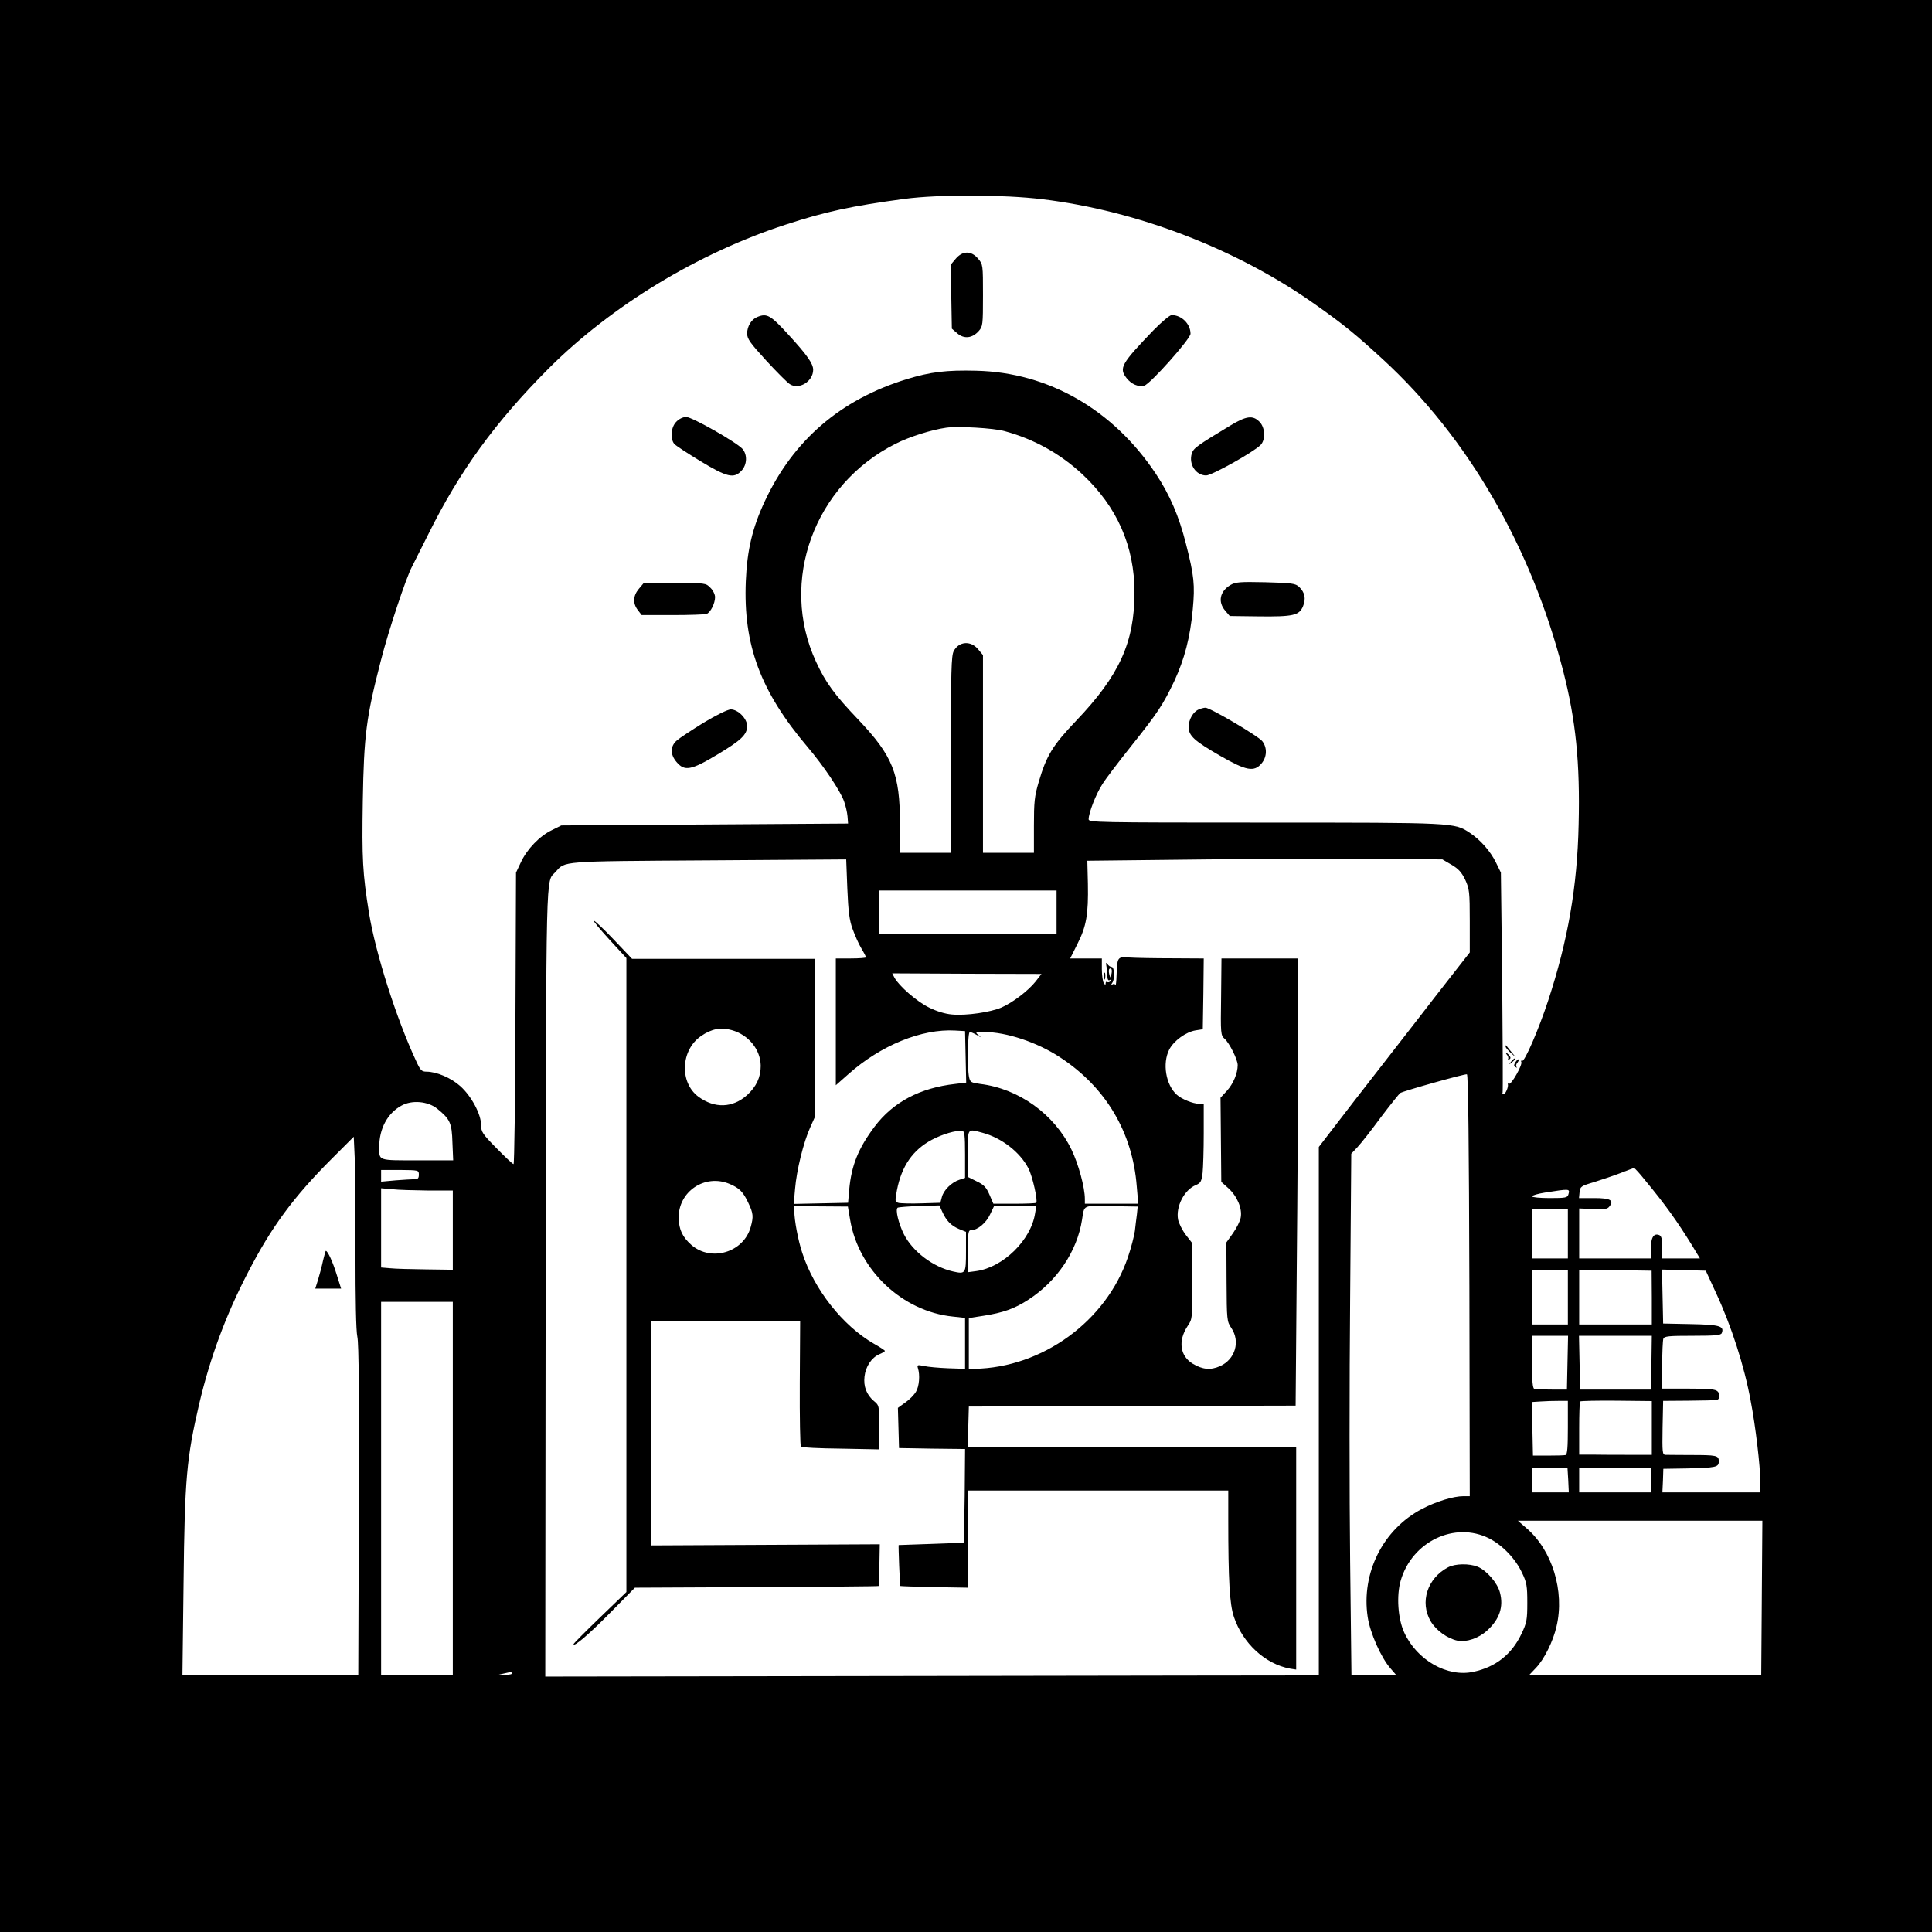 <?xml version="1.0" standalone="no"?>
<!DOCTYPE svg PUBLIC "-//W3C//DTD SVG 20010904//EN"
 "http://www.w3.org/TR/2001/REC-SVG-20010904/DTD/svg10.dtd">
<svg version="1.0" xmlns="http://www.w3.org/2000/svg"
 width="1024pt" height="1024pt" viewBox="0 0 1024 1024"
 preserveAspectRatio="xMidYMid meet">

<g transform="translate(0,1024) scale(0.1,-0.1)"
fill="#000000" stroke="none">
<path d="M0 5120 l0 -5120 5120 0 5120 0 0 5120 0 5120 -5120 0 -5120 0 0
-5120z m5525 4064 c504 -61 1033 -265 1445 -557 149 -105 213 -157 360 -292
451 -415 787 -995 955 -1651 67 -261 90 -486 82 -814 -7 -329 -57 -616 -162
-935 -49 -149 -125 -326 -138 -318 -5 3 -7 1 -4 -5 9 -13 -53 -123 -65 -116
-5 3 -7 2 -6 -3 4 -14 -13 -53 -23 -53 -6 0 -8 3 -5 8 2 4 1 268 -2 587 l-7
580 -27 55 c-29 59 -82 119 -138 156 -82 54 -77 54 -1087 54 -900 0 -933 1
-933 18 0 33 39 134 73 186 17 28 86 118 152 201 141 177 169 219 229 345 54
117 84 230 98 381 12 128 7 178 -36 346 -37 147 -86 261 -160 372 -226 340
-569 537 -951 546 -159 4 -243 -6 -370 -45 -350 -108 -600 -323 -751 -646 -66
-141 -94 -259 -101 -424 -14 -338 77 -584 328 -880 85 -100 174 -233 193 -288
8 -22 16 -57 18 -78 l3 -39 -760 -5 -760 -5 -50 -25 c-65 -31 -132 -101 -164
-170 l-26 -55 -3 -772 c-1 -425 -6 -773 -10 -773 -5 0 -45 38 -90 84 -75 76
-82 87 -82 123 0 57 -51 153 -110 206 -49 44 -126 77 -180 77 -25 0 -32 7 -55
58 -104 223 -214 568 -249 782 -34 212 -38 286 -33 596 6 347 18 442 96 744
39 154 135 443 165 497 8 15 47 93 87 173 165 333 354 593 638 878 333 332
790 610 1254 761 214 70 350 99 632 137 181 24 526 23 730 -2z m-201 -1229
c156 -42 296 -120 413 -229 184 -172 276 -381 276 -626 0 -264 -80 -440 -309
-680 -126 -132 -158 -186 -199 -326 -22 -74 -25 -106 -25 -230 l0 -144 -135 0
-135 0 0 524 0 524 -26 31 c-39 47 -102 42 -129 -10 -13 -23 -15 -111 -15
-549 l0 -520 -135 0 -135 0 0 153 c0 266 -38 360 -220 552 -128 134 -175 199
-225 308 -197 426 -10 938 422 1155 73 37 190 74 268 85 63 9 252 -2 309 -18z
m-805 -2639 c12 -33 32 -79 46 -102 14 -23 25 -45 25 -48 0 -3 -36 -6 -80 -6
l-80 0 0 -336 0 -336 68 60 c171 152 388 240 564 230 l53 -3 3 -137 3 -136
-58 -7 c-188 -21 -330 -97 -428 -227 -86 -115 -122 -204 -134 -333 l-6 -70
-144 -3 -144 -3 7 80 c8 97 44 245 80 325 l26 58 0 418 0 418 -485 0 -485 0
-96 101 c-53 56 -101 101 -106 101 -6 0 31 -44 81 -99 l91 -99 0 -1680 0
-1680 -140 -135 c-77 -74 -140 -138 -140 -141 0 -18 84 54 197 169 l128 130
645 3 c355 2 646 4 647 6 1 1 3 51 4 111 l2 110 -607 -3 -606 -3 0 595 0 596
395 0 396 0 -2 -331 c-1 -181 2 -333 6 -337 4 -4 99 -9 211 -10 l204 -4 0 117
c0 116 0 116 -29 140 -38 33 -55 76 -49 129 6 53 37 100 78 118 17 7 30 15 30
18 0 3 -26 20 -58 38 -165 95 -317 287 -380 482 -22 66 -42 173 -42 221 l0 26
142 -1 142 -1 12 -71 c45 -266 277 -485 544 -512 l65 -7 0 -135 0 -135 -90 3
c-49 2 -107 7 -128 12 -34 7 -37 6 -32 -11 12 -36 7 -97 -10 -125 -9 -16 -34
-42 -56 -57 l-40 -29 3 -106 3 -107 175 -3 175 -2 -2 -247 c-2 -135 -4 -247
-5 -248 -2 -2 -79 -5 -173 -8 -93 -3 -171 -6 -172 -6 -2 -1 6 -214 9 -217 2
-1 83 -4 181 -6 l177 -3 0 258 0 257 690 0 690 0 0 -152 c0 -323 7 -450 30
-518 47 -140 166 -250 298 -274 l32 -5 0 589 0 590 -870 0 -871 0 3 108 3 107
866 3 866 2 6 728 c4 400 7 933 7 1185 l0 457 -203 0 -203 0 -2 -203 c-3 -198
-2 -204 19 -223 25 -22 69 -110 69 -139 0 -43 -23 -98 -56 -135 l-35 -38 2
-223 2 -223 38 -34 c46 -42 74 -107 65 -155 -3 -19 -22 -56 -41 -83 l-35 -49
1 -209 c1 -202 2 -210 25 -244 49 -72 21 -167 -60 -203 -50 -22 -92 -18 -144
13 -68 41 -79 121 -28 199 26 38 26 40 26 239 l0 200 -35 45 c-19 25 -37 62
-41 81 -13 69 33 158 94 183 26 11 30 19 36 64 3 29 6 123 6 210 l0 157 -25 0
c-32 0 -93 25 -118 48 -58 52 -77 166 -40 239 24 47 89 94 140 102 l38 6 3
188 2 187 -167 1 c-93 0 -194 2 -225 4 -66 5 -66 4 -70 -93 -1 -35 -4 -59 -6
-53 -2 6 -9 8 -15 4 -9 -5 -9 -3 -2 8 15 19 12 84 -3 84 -7 0 -17 7 -22 15 -8
11 -9 9 -6 -10 3 -14 5 -38 5 -53 1 -19 5 -26 13 -21 7 4 8 3 4 -5 -4 -6 -12
-9 -17 -6 -5 4 -9 0 -9 -7 0 -9 -3 -9 -10 2 -5 8 -10 41 -10 73 l0 57 -84 0
-84 0 39 78 c47 93 58 156 55 318 l-3 122 631 7 c347 4 771 5 941 3 l310 -3
48 -28 c38 -22 54 -41 73 -80 22 -48 24 -64 24 -219 l0 -166 -97 -124 c-54
-69 -132 -169 -174 -224 -42 -54 -138 -178 -213 -274 -75 -96 -177 -228 -226
-292 l-90 -117 0 -1400 0 -1401 -62 0 c-35 0 -957 -1 -2051 -3 l-1987 -3 2
2095 c3 2249 0 2112 52 2169 53 59 16 57 811 62 l730 5 6 -155 c5 -121 11
-168 28 -214z m1081 89 l0 -115 -470 0 -470 0 0 115 0 115 470 0 470 0 0 -115z
m292 -322 c-2 -12 -6 -23 -7 -23 -1 0 -5 11 -7 23 -3 14 0 24 7 24 7 0 10 -10
7 -24z m-403 -45 c-39 -49 -120 -111 -181 -138 -58 -25 -186 -44 -262 -37 -37
3 -82 17 -122 37 -64 31 -159 114 -183 158 l-12 23 396 -2 395 -1 -31 -40z
m-1610 -258 c89 -25 152 -103 153 -189 0 -61 -23 -110 -72 -155 -77 -69 -172
-72 -258 -9 -102 76 -94 248 14 322 55 38 105 48 163 31z m1299 -26 c25 -15
25 -15 8 0 -19 15 -17 16 33 16 114 0 278 -54 398 -133 243 -158 386 -398 408
-685 l8 -92 -142 0 -141 0 0 25 c0 61 -34 186 -71 262 -91 188 -279 323 -484
348 -49 7 -53 9 -59 37 -10 52 -7 238 4 238 6 0 23 -7 38 -16z m2610 -1327 l2
-1117 -33 0 c-54 0 -145 -28 -221 -68 -206 -108 -322 -340 -287 -572 13 -86
71 -216 121 -273 l32 -37 -119 0 -120 0 -7 610 c-4 335 -4 958 0 1382 l6 773
33 35 c18 19 74 90 123 157 50 66 97 125 104 130 18 11 341 102 353 99 7 -2
11 -386 13 -1119z m-5471 937 c69 -56 78 -76 81 -180 l4 -94 -190 0 c-211 0
-202 -3 -202 71 0 97 44 179 118 219 56 31 140 23 189 -16z m2798 -243 l0
-124 -30 -10 c-41 -13 -84 -55 -93 -92 l-8 -30 -100 -3 c-54 -2 -109 0 -120 2
-21 6 -21 8 -10 68 25 128 84 213 185 267 57 30 128 51 161 47 12 -1 15 -22
15 -125z m93 115 c101 -27 199 -103 243 -189 21 -40 51 -172 41 -182 -3 -3
-55 -5 -116 -5 l-111 0 -21 49 c-17 39 -30 52 -68 70 l-46 23 0 124 c0 138 -5
132 78 110z m-3324 -636 c0 -250 3 -413 10 -445 8 -34 10 -323 8 -922 l-3
-873 -466 0 -466 0 6 488 c6 558 16 663 83 952 58 245 141 470 258 695 124
241 242 401 444 603 l117 117 5 -110 c3 -60 5 -288 4 -505z m6839 380 c105
-127 165 -211 246 -342 l41 -68 -100 0 -100 0 0 59 c0 45 -4 60 -16 65 -29 11
-44 -13 -44 -70 l0 -54 -190 0 -190 0 0 133 0 132 73 -3 c58 -3 76 -1 86 12
28 34 7 46 -79 46 l-81 0 3 31 c3 30 7 33 78 54 41 13 104 34 140 48 36 14 67
26 71 26 3 1 31 -30 62 -69z m-6503 34 c0 -19 -5 -24 -23 -24 -13 0 -58 -3
-100 -6 l-77 -7 0 31 0 31 100 0 c99 -1 100 -1 100 -25z m1647 -49 c52 -22 72
-42 99 -100 27 -56 28 -74 13 -128 -37 -135 -210 -187 -315 -95 -47 42 -65 80
-67 142 -2 141 139 236 270 181z m-1599 -35 l132 0 0 -210 0 -210 -142 2 c-79
1 -164 3 -190 6 l-48 4 0 210 0 210 58 -5 c31 -4 117 -6 190 -7z m6045 -20
c-5 -18 -14 -20 -99 -20 -52 0 -94 4 -94 9 0 5 30 14 68 20 134 21 133 21 125
-9z m-3319 -92 c22 -49 47 -74 89 -92 l37 -15 0 -104 c0 -118 -2 -121 -69
-106 -106 24 -213 105 -260 197 -28 56 -47 132 -33 141 6 3 58 7 116 9 l105 3
15 -33z m492 -10 c-22 -141 -169 -285 -311 -305 l-45 -6 0 112 c0 99 2 111 18
111 33 0 79 38 100 84 l22 46 111 0 112 0 -7 -42z m540 -3 c-3 -22 -8 -62 -11
-90 -4 -27 -20 -90 -37 -139 -115 -339 -454 -585 -813 -591 l-30 0 0 135 0
134 77 12 c104 16 166 38 238 85 152 98 259 257 285 424 13 81 1 75 156 72
l139 -2 -4 -40z m2284 -105 l0 -130 -95 0 -95 0 0 130 0 130 95 0 95 0 0 -130z
m0 -335 l0 -145 -95 0 -95 0 0 145 0 145 95 0 95 0 0 -145z m445 -2 l0 -143
-192 0 -193 0 0 145 0 145 192 -2 192 -3 1 -142z m339 27 c82 -176 151 -389
185 -575 26 -134 51 -349 51 -427 l0 -58 -259 0 -260 0 3 63 2 62 125 2 c155
4 169 6 169 38 0 31 -11 33 -150 33 -63 0 -123 1 -133 1 -16 1 -17 13 -15 144
l3 142 135 1 c74 1 140 2 146 3 20 2 24 30 8 46 -12 12 -43 15 -155 15 l-139
0 0 124 c0 68 3 131 6 140 5 14 29 16 155 16 124 0 151 3 155 15 14 37 -13 44
-165 47 l-146 3 -3 143 -3 143 116 -3 116 -3 53 -115z m-6694 -1040 l0 -990
-190 0 -190 0 0 990 0 990 190 0 190 0 0 -990z m5908 668 l-3 -143 -80 0 c-44
0 -86 1 -92 3 -10 3 -13 41 -13 143 l0 139 95 0 96 0 -3 -142z m445 0 l-3
-143 -187 0 -188 0 -3 143 -3 142 193 0 193 0 -2 -142z m-443 -344 c0 -105 -3
-143 -12 -146 -7 -2 -49 -3 -93 -3 l-80 0 -3 142 -3 142 48 3 c27 2 69 3 96 3
l47 0 0 -141z m445 -3 l0 -142 -117 0 c-65 0 -152 0 -193 1 l-75 0 0 138 c0
76 2 141 5 144 3 3 90 5 193 4 l187 -2 0 -143z m-443 -276 l3 -65 -97 0 -98 0
0 65 0 65 94 0 94 0 4 -65z m438 0 l0 -65 -190 0 -190 0 0 65 0 65 190 0 190
0 0 -65z m588 -625 l-3 -410 -616 0 -616 0 38 40 c44 46 91 141 109 220 44
186 -23 404 -159 520 l-46 40 648 0 648 0 -3 -410z m-1445 316 c71 -36 140
-108 175 -184 24 -50 27 -69 27 -157 0 -91 -3 -106 -31 -165 -52 -109 -137
-176 -255 -201 -138 -30 -299 62 -366 208 -34 73 -42 196 -19 275 60 208 287
316 469 224z m-5179 -714 c3 -5 -14 -9 -37 -9 l-42 -1 35 8 c19 4 36 8 37 9 1
0 4 -3 7 -7z"/>
<path d="M5065 8868 l-26 -31 3 -169 3 -170 29 -25 c36 -31 80 -26 114 13 21
24 22 33 22 189 0 161 0 164 -26 194 -36 43 -82 43 -119 -1z"/>
<path d="M4014 8560 c-31 -12 -54 -49 -54 -88 0 -28 16 -50 101 -143 56 -61
112 -117 125 -125 48 -32 124 14 124 76 0 32 -31 77 -130 185 -96 105 -115
116 -166 95z"/>
<path d="M6112 8488 c-170 -177 -182 -199 -141 -252 26 -33 62 -48 94 -40 31
8 245 248 245 275 0 52 -47 99 -100 99 -10 0 -54 -37 -98 -82z"/>
<path d="M3585 8005 c-28 -27 -34 -88 -12 -117 7 -9 70 -50 139 -92 142 -86
178 -94 218 -51 30 32 32 85 5 116 -33 36 -267 169 -298 169 -16 0 -38 -10
-52 -25z"/>
<path d="M6520 7984 c-174 -105 -194 -119 -203 -147 -18 -57 21 -117 76 -117
30 0 250 123 288 161 28 28 25 94 -6 124 -35 35 -69 31 -155 -21z"/>
<path d="M6521 7139 c-56 -34 -67 -89 -27 -136 l24 -28 154 -2 c181 -2 214 5
234 53 17 41 10 74 -20 103 -20 19 -37 21 -179 25 -137 3 -159 1 -186 -15z"/>
<path d="M3386 7119 c-31 -37 -33 -77 -5 -113 l20 -26 164 0 c90 0 171 3 180
6 21 8 45 56 45 89 0 14 -11 37 -25 50 -24 25 -27 25 -189 25 l-164 0 -26 -31z"/>
<path d="M6354 6480 c-30 -12 -54 -54 -54 -93 0 -47 30 -74 169 -154 136 -78
178 -86 217 -40 30 35 31 85 4 119 -21 27 -278 178 -301 177 -8 0 -23 -4 -35
-9z"/>
<path d="M3730 6410 c-63 -39 -127 -81 -142 -94 -36 -31 -37 -74 -2 -115 42
-50 77 -44 215 39 127 76 159 106 159 152 0 39 -48 88 -87 88 -17 -1 -75 -29
-143 -70z"/>
<path d="M7980 4693 c0 -5 12 -20 28 -34 l27 -24 -25 30 c-14 17 -26 32 -27
34 -2 2 -3 0 -3 -6z"/>
<path d="M7989 4647 c6 -8 7 -18 3 -22 -4 -5 -1 -5 6 -1 10 6 10 11 1 22 -6 8
-14 14 -16 14 -3 0 0 -6 6 -13z"/>
<path d="M8009 4613 c-13 -16 -12 -17 4 -4 9 7 17 15 17 17 0 8 -8 3 -21 -13z"/>
<path d="M8032 4610 c-9 -15 -9 -21 1 -26 6 -4 9 -4 5 1 -4 4 -3 14 4 22 6 7
9 15 7 18 -3 2 -10 -4 -17 -15z"/>
<path d="M5852 5065 c0 -16 2 -22 5 -12 2 9 2 23 0 30 -3 6 -5 -1 -5 -18z"/>
<path d="M1712 3558 c-6 -29 -18 -74 -26 -100 l-15 -48 68 0 69 0 -24 76 c-20
65 -47 124 -57 124 -2 0 -8 -24 -15 -52z"/>
<path d="M7675 1933 c-110 -58 -151 -185 -92 -286 29 -49 89 -92 143 -103 46
-9 111 13 155 53 67 60 89 127 69 202 -13 51 -70 117 -118 137 -45 18 -119 17
-157 -3z"/>
</g>
</svg>
